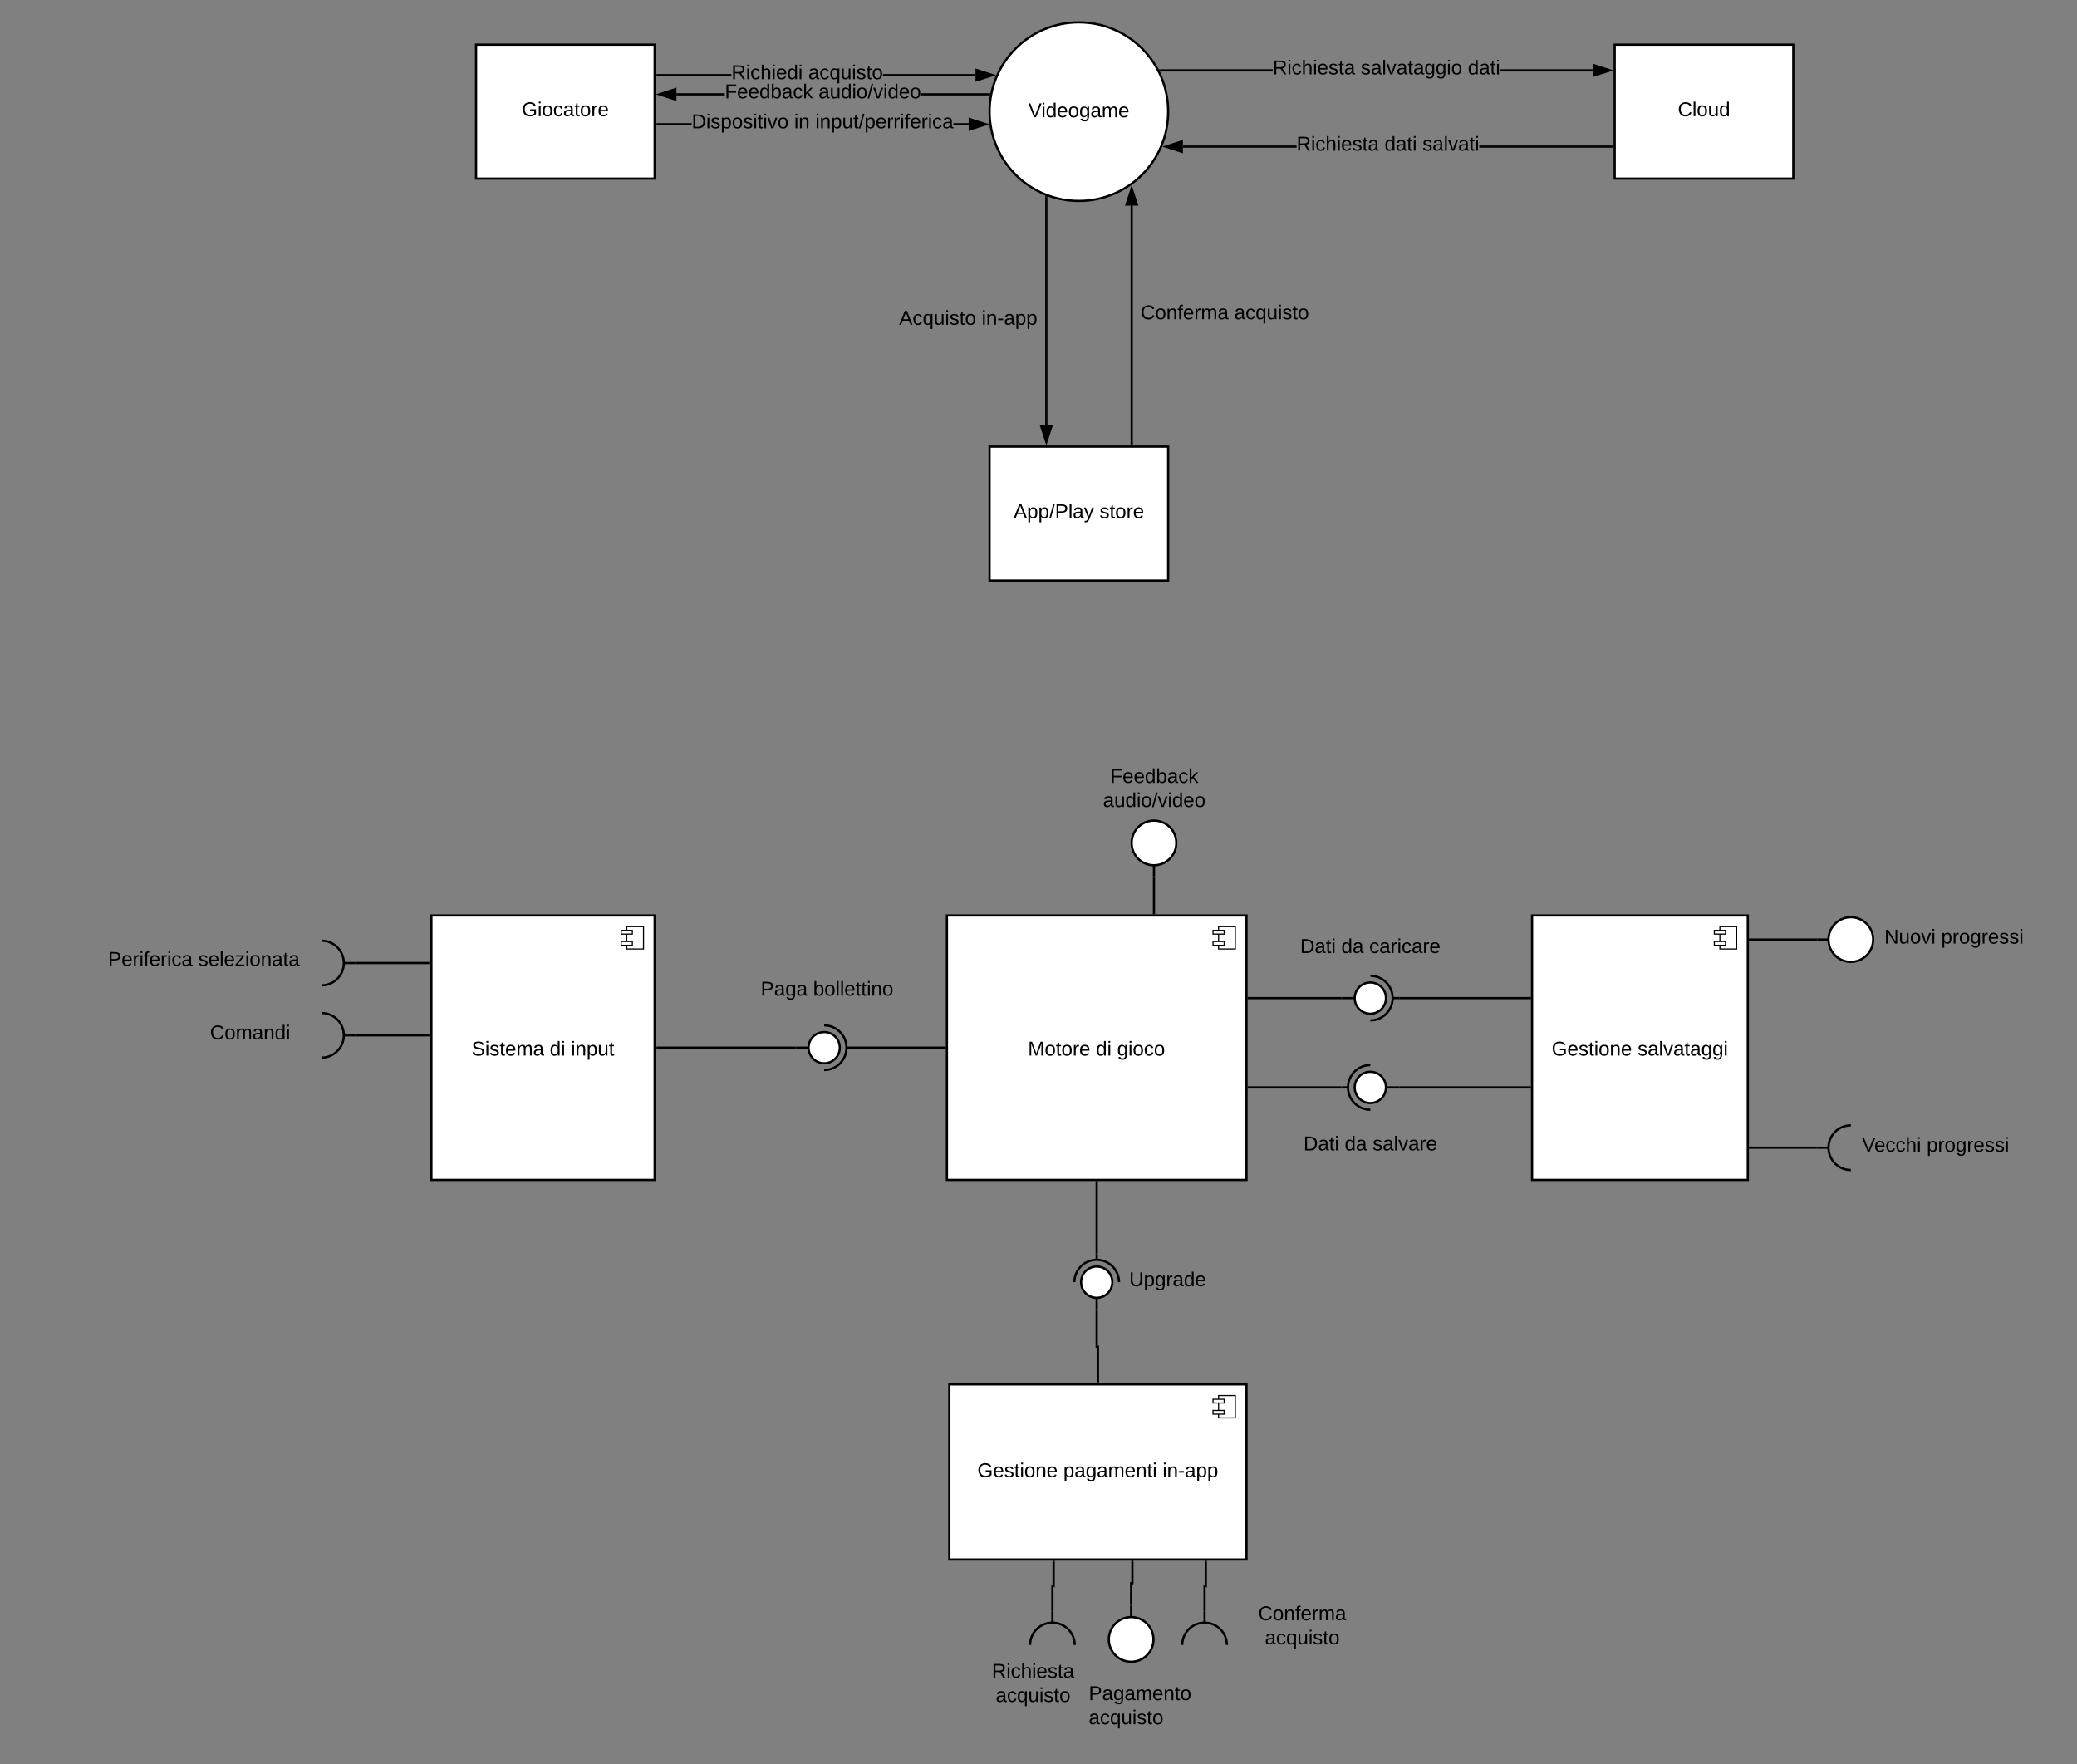 <svg xmlns="http://www.w3.org/2000/svg" xmlns:xlink="http://www.w3.org/1999/xlink" xmlns:lucid="lucid" width="1860.6" height="1580"><rect width="100%" height="100%" fill="#808080" stroke="none"/><g transform="translate(-13.542 -220)" lucid:page-tab-id="0_0"><path d="M1060 320c0 44.18-35.82 80-80 80s-80-35.82-80-80 35.82-80 80-80 80 35.82 80 80z" stroke="#000" stroke-width="2" fill="#fff"/><use xlink:href="#a" transform="matrix(1,0,0,1,905,245) translate(29.725 80.025)"/><path d="M440 260h160v120H440z" stroke="#000" stroke-width="2" fill="#fff"/><use xlink:href="#b" transform="matrix(1,0,0,1,445,265) translate(36.05 59.087)"/><path d="M1460 260h160v120h-160z" stroke="#000" stroke-width="2" fill="#fff"/><use xlink:href="#c" transform="matrix(1,0,0,1,1465,265) translate(51.55 59.087)"/><path d="M900 620h160v120H900z" stroke="#000" stroke-width="2" fill="#fff"/><use xlink:href="#d" transform="matrix(1,0,0,1,905,625) translate(16.55 59.087)"/><use xlink:href="#e" transform="matrix(1,0,0,1,905,625) translate(93.5 59.087)"/><path d="M1153.68 284.05h-100.62v-2h100.62zm286.82 0h-83.12v-2h83.12z"/><path d="M1053.08 284.05h-.5l-1.04-2h1.54zM1455.76 283.05l-14.26 4.63v-9.27z"/><path d="M1459 283.05l-18.5 6v-12zm-16.5 3.26l10.03-3.25-10.03-3.26z"/><use xlink:href="#f" transform="matrix(1,0,0,1,1153.678,272.25) translate(0 14.4)"/><use xlink:href="#g" transform="matrix(1,0,0,1,1153.678,272.25) translate(78.85 14.4)"/><use xlink:href="#h" transform="matrix(1,0,0,1,1153.678,272.25) translate(174.75 14.4)"/><path d="M1175 352.33h-101.82v-2h101.8zm283 0h-119.3v-2H1458z"/><path d="M1459 352.33h-1.03v-2h1.03zM1072.18 355.97l-14.27-4.64 14.28-4.63z"/><path d="M1073.18 357.35l-18.5-6.02 18.5-6zm-12.03-6.02l10.03 3.26v-6.53z"/><use xlink:href="#f" transform="matrix(1,0,0,1,1174.989,340.533) translate(0 14.4)"/><use xlink:href="#i" transform="matrix(1,0,0,1,1174.989,340.533) translate(78.85 14.4)"/><use xlink:href="#j" transform="matrix(1,0,0,1,1174.989,340.533) translate(112.8 14.4)"/><path d="M668.8 288.33H602v-2h66.8zm218.6 0h-82.86v-2h82.85z"/><path d="M602.03 288.33H601v-2h1.03zM902.66 287.33l-14.27 4.64v-9.27z"/><path d="M905.9 287.33l-18.5 6.02v-12.03zm-16.5 3.26l10.02-3.27-10.03-3.26z"/><use xlink:href="#k" transform="matrix(1,0,0,1,668.792,276.533) translate(0 14.4)"/><use xlink:href="#l" transform="matrix(1,0,0,1,668.792,276.533) translate(68.8 14.4)"/><path d="M950.86 396.6v203.9" stroke="#000" stroke-width="2" fill="none"/><path d="M950.34 395.4l1.52.54v.67h-2v-1.4z"/><path d="M950.86 615.76l-4.63-14.26h9.27z" stroke="#000" stroke-width="2"/><use xlink:href="#m" transform="matrix(1,0,0,1,819.014,496.493) translate(0 14.4)"/><use xlink:href="#n" transform="matrix(1,0,0,1,819.014,496.493) translate(73.95 14.4)"/><path d="M1028.33 618h-2V404.22h2z"/><path d="M1028.33 619h-2v-1.03h2zM1031.97 403.22h-9.27l4.63-14.27z"/><path d="M1033.35 404.22h-12.03l6-18.5zm-9.28-2h6.52l-3.27-10.03z"/><use xlink:href="#o" transform="matrix(1,0,0,1,1035.333,491.558) translate(0 14.4)"/><use xlink:href="#l" transform="matrix(1,0,0,1,1035.333,491.558) translate(83.85 14.4)"/><path d="M662.82 305.48H619.5v-2h43.32zm236.67 0h-60.83v-2h60.82z"/><path d="M900.42 304.8l-.1.68h-.85v-2h1.25zM618.5 309.12l-14.26-4.64 14.26-4.63z"/><path d="M619.5 310.5l-18.5-6.02 18.5-6zm-12.03-6.02l10.03 3.26v-6.52z"/><use xlink:href="#p" transform="matrix(1,0,0,1,662.822,293.681) translate(0 14.4)"/><use xlink:href="#q" transform="matrix(1,0,0,1,662.822,293.681) translate(83.95 14.4)"/><path d="M633.17 332.33H602v-2h31.17zm248.13 0h-13.68v-2h13.68z"/><path d="M602.03 332.33H601v-2h1.03zM896.56 331.33l-14.26 4.64v-9.27z"/><path d="M899.8 331.33l-18.5 6.02v-12.03zm-16.5 3.26l10.03-3.27-10.03-3.26z"/><use xlink:href="#r" transform="matrix(1,0,0,1,633.175,320.533) translate(0 14.4)"/><use xlink:href="#s" transform="matrix(1,0,0,1,633.175,320.533) translate(91.8 14.4)"/><use xlink:href="#t" transform="matrix(1,0,0,1,633.175,320.533) translate(110.75 14.4)"/><path d="M1701.54 1031.56H1840v60h-138.46z" fill="none"/><use xlink:href="#u" transform="matrix(1,0,0,1,1701.542,1031.556) translate(0 33.6)"/><use xlink:href="#v" transform="matrix(1,0,0,1,1701.542,1031.556) translate(50.9 33.6)"/><path d="M33.54 1117.34h240v60h-240z" fill="none"/><use xlink:href="#w" transform="matrix(1,0,0,1,33.542,1117.345) translate(168.15 33.6)"/><path d="M42.02 1051.52h240v60h-240z" fill="none"/><use xlink:href="#x" transform="matrix(1,0,0,1,42.019,1051.523) translate(68.3 33.6)"/><use xlink:href="#y" transform="matrix(1,0,0,1,42.019,1051.523) translate(149.1 33.6)"/><path d="M1025.1 1338.42h240v60h-240z" fill="none"/><use xlink:href="#z" transform="matrix(1,0,0,1,1025.101,1338.42) translate(0 33.6)"/><path d="M634.4 1078.18h240v60h-240z" fill="none"/><use xlink:href="#A" transform="matrix(1,0,0,1,634.403,1078.183) translate(60.575 33.6)"/><use xlink:href="#B" transform="matrix(1,0,0,1,634.403,1078.183) translate(107.575 33.6)"/><path d="M988.82 1720h134.2v60h-134.2z" fill="none"/><use xlink:href="#C" transform="matrix(1,0,0,1,988.824,1720) translate(0 22.8)"/><use xlink:href="#D" transform="matrix(1,0,0,1,988.824,1720) translate(0 44.4)"/><path d="M1121.1 1040h240v60h-240z" fill="none"/><use xlink:href="#E" transform="matrix(1,0,0,1,1121.101,1040) translate(57.125 33.6)"/><use xlink:href="#F" transform="matrix(1,0,0,1,1121.101,1040) translate(94.025 33.6)"/><use xlink:href="#G" transform="matrix(1,0,0,1,1121.101,1040) translate(119.025 33.6)"/><path d="M400 1040h200v236.84H400z" stroke="#000" stroke-width="2" fill="#fff"/><path d="M590 1050h-15v20h15z" stroke="#000" fill="#fff"/><path d="M580 1053.33h-10v3.34h10zm0 10h-10v3.34h10z" stroke="#000" fill="#fff"/><use xlink:href="#H" transform="matrix(1,0,0,1,400,1040) translate(36.105 125.494)"/><use xlink:href="#I" transform="matrix(1,0,0,1,400,1040) translate(106.005 125.494)"/><use xlink:href="#J" transform="matrix(1,0,0,1,400,1040) translate(124.955 125.494)"/><path d="M861.8 1040h268.37v236.84H861.8z" stroke="#000" stroke-width="2" fill="#fff"/><path d="M1120.17 1050h-15v20h15z" stroke="#000" fill="#fff"/><path d="M1110.17 1053.33h-10v3.34h10zm0 10h-10v3.34h10z" stroke="#000" fill="#fff"/><use xlink:href="#K" transform="matrix(1,0,0,1,861.785,1040) translate(72.605 125.494)"/><use xlink:href="#I" transform="matrix(1,0,0,1,861.785,1040) translate(133.505 125.494)"/><use xlink:href="#L" transform="matrix(1,0,0,1,861.785,1040) translate(152.455 125.494)"/><path d="M1385.98 1040h193.27v236.84h-193.27z" stroke="#000" stroke-width="2" fill="#fff"/><path d="M1569.25 1050h-15v20h15z" stroke="#000" fill="#fff"/><path d="M1559.25 1053.33h-10v3.34h10zm0 10h-10v3.34h10z" stroke="#000" fill="#fff"/><use xlink:href="#M" transform="matrix(1,0,0,1,1385.977,1040) translate(17.58 125.494)"/><use xlink:href="#N" transform="matrix(1,0,0,1,1385.977,1040) translate(94.53 125.494)"/><path d="M863.98 1460h266.2v156.84h-266.2z" stroke="#000" stroke-width="2" fill="#fff"/><path d="M1120.17 1470h-15v20h15z" stroke="#000" fill="#fff"/><path d="M1110.17 1473.33h-10v3.34h10zm0 10h-10v3.34h10z" stroke="#000" fill="#fff"/><use xlink:href="#M" transform="matrix(1,0,0,1,863.982,1460) translate(25.13 83.088)"/><use xlink:href="#O" transform="matrix(1,0,0,1,863.982,1460) translate(102.08 83.088)"/><use xlink:href="#P" transform="matrix(1,0,0,1,863.982,1460) translate(190.98 83.088)"/><path d="M995.98 1393.42v-11M995.98 1348.42v-5" stroke="#000" stroke-width="2" fill="none"/><path d="M981.98 1368.42c0-7.73 6.26-14 14-14 7.73 0 14 6.27 14 14s-6.27 14-14 14c-7.74 0-14-6.27-14-14z" stroke="#000" stroke-width="2" fill="#fff"/><path d="M1015.98 1368.42c0-11.05-8.96-20-20-20-11.05 0-20 8.95-20 20" stroke="#000" stroke-width="2" fill="none"/><path d="M995.18 1393.42v-11h1.6v11z" fill="none"/><path d="M726.85 1158.42h11M771.85 1158.42h5" stroke="#000" stroke-width="2" fill="none"/><path d="M751.85 1144.42c7.73 0 14 6.27 14 14s-6.27 14-14 14-14-6.27-14-14 6.27-14 14-14z" stroke="#000" stroke-width="2" fill="#fff"/><path d="M751.85 1178.42c11.05 0 20-8.95 20-20s-8.95-20-20-20" stroke="#000" stroke-width="2" fill="none"/><path d="M726.85 1157.62h11v1.6h-11z" fill="none"/><path d="M1216.1 1114h11M1261.1 1114h5" stroke="#000" stroke-width="2" fill="none"/><path d="M1241.1 1100c7.73 0 14 6.25 14 14 0 7.72-6.27 14-14 14s-14-6.28-14-14c0-7.75 6.27-14 14-14z" stroke="#000" stroke-width="2" fill="#fff"/><path d="M1241.1 1134c11.05 0 20-8.97 20-20 0-11.06-8.95-20-20-20" stroke="#000" stroke-width="2" fill="none"/><path d="M1216.1 1113.2h11v1.6h-11z" fill="none"/><path d="M321.54 1082.56h10m-30-20c11.05 0 20 8.96 20 20 0 11.05-8.95 20-20 20" stroke="#000" stroke-width="2" fill="none"/><path d="M301.54 1062.56c11.05 0 20 8.96 20 20 0 11.05-8.95 20-20 20zM321.54 1081.76h10v1.6h-10z" fill="none"/><path d="M1026.85 1658.42v10m0 40c-11.04 0-20-8.95-20-20s8.96-20 20-20c11.05 0 20 8.95 20 20s-8.95 20-20 20z" stroke="#000" stroke-width="2" fill="#fff"/><path d="M1027.65 1658.42v10h-1.6v-10z" fill="none"/><path d="M321.54 1147.34h10m-30-20c11.05 0 20 8.96 20 20 0 11.05-8.95 20-20 20" stroke="#000" stroke-width="2" fill="none"/><path d="M301.54 1127.34c11.05 0 20 8.96 20 20 0 11.05-8.95 20-20 20zM321.54 1146.54h10v1.6h-10zM1681.54 1217.98h172.6v60h-172.6z" fill="none"/><use xlink:href="#Q" transform="matrix(1,0,0,1,1681.542,1217.98) translate(0 33.6)"/><use xlink:href="#v" transform="matrix(1,0,0,1,1681.542,1217.98) translate(57.95 33.6)"/><g fill="none"><path d="M1651.54 1247.98h-10m30 20c-11.04 0-20-8.95-20-20s8.96-20 20-20" stroke="#000" stroke-width="2"/><path d="M1671.54 1267.98c-11.04 0-20-8.95-20-20s8.96-20 20-20zM1651.54 1248.78h-10v-1.6h10z"/></g><path d="M1641.54 1061.56h10m40 0c0 11.04-8.95 20-20 20-11.04 0-20-8.96-20-20 0-11.05 8.96-20 20-20 11.05 0 20 8.95 20 20z" stroke="#000" stroke-width="2" fill="#fff"/><path d="M1641.54 1060.76h10v1.6h-10zM900 1700h77.28v60H900z" fill="none"/><use xlink:href="#R" transform="matrix(1,0,0,1,900,1700) translate(2.075 22.8)"/><use xlink:href="#D" transform="matrix(1,0,0,1,900,1700) translate(5.525 44.4)"/><g fill="none"><path d="M956.3 1673.42v-10m-20 30c0-11.05 8.94-20 20-20 11.03 0 20 8.95 20 20" stroke="#000" stroke-width="2"/><path d="M936.3 1693.42c0-11.05 8.94-20 20-20 11.03 0 20 8.95 20 20zM955.5 1673.42v-10h1.6v10z"/></g><path d="M999.58 878.42h95.4v100h-95.4z" fill="none"/><use xlink:href="#S" transform="matrix(1,0,0,1,999.582,878.42) translate(8.525 42.8)"/><use xlink:href="#T" transform="matrix(1,0,0,1,999.582,878.42) translate(2.05 64.4)"/><path d="M1047.28 1005v-10m0-40c11.05 0 20 8.95 20 20s-8.95 20-20 20c-11.04 0-20-8.95-20-20s8.96-20 20-20z" stroke="#000" stroke-width="2" fill="#fff"/><path d="M1046.48 1005v-10h1.6v10zM1112.6 1648.42h134.2v60h-134.2z" fill="none"/><use xlink:href="#U" transform="matrix(1,0,0,1,1112.609,1648.42) translate(28.075 22.8)"/><use xlink:href="#D" transform="matrix(1,0,0,1,1112.609,1648.42) translate(34.025 44.4)"/><g fill="none"><path d="M1092.6 1673.42v-10m-20 30c0-11.05 8.96-20 20-20 11.05 0 20 8.95 20 20" stroke="#000" stroke-width="2"/><path d="M1072.6 1693.42c0-11.05 8.96-20 20-20 11.05 0 20 8.95 20 20zM1091.8 1673.42v-10h1.6v10z"/></g><path d="M332.54 1082.56H398" stroke="#000" stroke-width="2" fill="none"/><path d="M332.57 1083.56h-1.03v-2h1.03zM399 1083.56h-1.03v-2H399z"/><path d="M332.54 1147.34H398" stroke="#000" stroke-width="2" fill="none"/><path d="M332.57 1148.34h-1.03v-2h1.03zM399 1148.34h-1.03v-2H399z"/><path d="M997.08 1458v-31.8h-1.1v-31.78" stroke="#000" stroke-width="2" fill="none"/><path d="M998.08 1459h-2v-1.03h2zM996.98 1394.45h-2v-1.03h2z"/><path d="M995.98 1342.42v-63.58" stroke="#000" stroke-width="2" fill="none"/><path d="M994.98 1343.42v-1.03h2v1.02zM996.98 1278.87h-2v-1.03h2z"/><path d="M777.85 1158.42h81.93" stroke="#000" stroke-width="2" fill="none"/><path d="M777.88 1159.42h-1.03v-2h1.03zM860.8 1159.42h-1.04v-2h1.03z"/><path d="M725.85 1158.42H602" stroke="#000" stroke-width="2" fill="none"/><path d="M726.85 1159.42h-1.02v-2h1.02zM602.03 1159.42H601v-2h1.03z"/><path d="M1215.1 1114h-82.93" stroke="#000" stroke-width="2" fill="none"/><path d="M1216.1 1115h-1.02v-2h1.02zM1132.2 1115h-1.03v-2h1.02z"/><path d="M1267.1 1114h116.88" stroke="#000" stroke-width="2" fill="none"/><path d="M1267.13 1115h-1.03v-2h1.03zM1384.98 1115h-1.03v-2h1.03z"/><path d="M1047.28 1006v32" stroke="#000" stroke-width="2" fill="none"/><path d="M1048.28 1006.03h-2V1005h2zM1048.28 1039h-2v-1.03h2z"/><path d="M1640.54 1061.56h-59.3" stroke="#000" stroke-width="2" fill="none"/><path d="M1641.54 1062.56h-1.02v-2h1.02zM1581.28 1062.56h-1.03v-2h1.03z"/><path d="M1640.54 1247.98h-59.3" stroke="#000" stroke-width="2" fill="none"/><path d="M1641.54 1248.98h-1.02v-2h1.02zM1581.28 1248.98h-1.03v-2h1.03z"/><path d="M1092.6 1662.42v-21.8h1.1v-21.78" stroke="#000" stroke-width="2" fill="none"/><path d="M1091.6 1663.42v-1.03h2v1.02zM1094.7 1618.87h-2v-1.03h2z"/><path d="M1026.85 1657.42v-19.3h1.1v-19.28" stroke="#000" stroke-width="2" fill="none"/><path d="M1025.85 1658.42v-1.03h2v1.02zM1028.95 1618.87h-2v-1.03h2z"/><path d="M956.3 1662.42v-21.8h1.1v-21.78" stroke="#000" stroke-width="2" fill="none"/><path d="M955.3 1663.42v-1.03h2v1.02zM958.4 1618.87h-2v-1.03h2z"/><path d="M1121.1 1216.84h240v60h-240z" fill="none"/><g><use xlink:href="#E" transform="matrix(1,0,0,1,1121.101,1216.84) translate(60.1 33.6)"/><use xlink:href="#F" transform="matrix(1,0,0,1,1121.101,1216.84) translate(97 33.6)"/><use xlink:href="#V" transform="matrix(1,0,0,1,1121.101,1216.84) translate(122 33.6)"/></g><g><path d="M1266.1 1194h-11M1221.1 1194h-5" stroke="#000" stroke-width="2" fill="none"/><path d="M1241.1 1208c-7.73 0-14-6.28-14-14 0-7.75 6.27-14 14-14s14 6.25 14 14c0 7.72-6.27 14-14 14z" stroke="#000" stroke-width="2" fill="#fff"/><path d="M1241.1 1174c-11.04 0-20 8.94-20 20 0 11.03 8.96 20 20 20" stroke="#000" stroke-width="2" fill="none"/><path d="M1266.1 1194.8h-11v-1.6h11z" fill="none"/></g><path d="M1215.1 1194h-82.93" stroke="#000" stroke-width="2" fill="none"/><path d="M1216.1 1195h-1.02v-2h1.02z"/><path d="M1132.2 1194h-1.03M1267.1 1194h116.88" stroke="#000" stroke-width="2" fill="none"/><path d="M1267.13 1195h-1.03v-2h1.03z"/><path d="M1383.95 1194h1.03" stroke="#000" stroke-width="2" fill="none"/><defs><path d="M137 0h-34L2-248h35l83 218 83-218h36" id="W"/><path d="M24-231v-30h32v30H24zM24 0v-190h32V0H24" id="X"/><path d="M85-194c31 0 48 13 60 33l-1-100h32l1 261h-30c-2-10 0-23-3-31C134-8 116 4 85 4 32 4 16-35 15-94c0-66 23-100 70-100zm9 24c-40 0-46 34-46 75 0 40 6 74 45 74 42 0 51-32 51-76 0-42-9-74-50-73" id="Y"/><path d="M100-194c63 0 86 42 84 106H49c0 40 14 67 53 68 26 1 43-12 49-29l28 8c-11 28-37 45-77 45C44 4 14-33 15-96c1-61 26-98 85-98zm52 81c6-60-76-77-97-28-3 7-6 17-6 28h103" id="Z"/><path d="M100-194c62-1 85 37 85 99 1 63-27 99-86 99S16-35 15-95c0-66 28-99 85-99zM99-20c44 1 53-31 53-75 0-43-8-75-51-75s-53 32-53 75 10 74 51 75" id="aa"/><path d="M177-190C167-65 218 103 67 71c-23-6-38-20-44-43l32-5c15 47 100 32 89-28v-30C133-14 115 1 83 1 29 1 15-40 15-95c0-56 16-97 71-98 29-1 48 16 59 35 1-10 0-23 2-32h30zM94-22c36 0 50-32 50-73 0-42-14-75-50-75-39 0-46 34-46 75s6 73 46 73" id="ab"/><path d="M141-36C126-15 110 5 73 4 37 3 15-17 15-53c-1-64 63-63 125-63 3-35-9-54-41-54-24 1-41 7-42 31l-33-3c5-37 33-52 76-52 45 0 72 20 72 64v82c-1 20 7 32 28 27v20c-31 9-61-2-59-35zM48-53c0 20 12 33 32 33 41-3 63-29 60-74-43 2-92-5-92 41" id="ac"/><path d="M210-169c-67 3-38 105-44 169h-31v-121c0-29-5-50-35-48C34-165 62-65 56 0H25l-1-190h30c1 10-1 24 2 32 10-44 99-50 107 0 11-21 27-35 58-36 85-2 47 119 55 194h-31v-121c0-29-5-49-35-48" id="ad"/><g id="a"><use transform="matrix(0.05,0,0,0.05,0,0)" xlink:href="#W"/><use transform="matrix(0.05,0,0,0.05,11.65,0)" xlink:href="#X"/><use transform="matrix(0.05,0,0,0.05,15.6,0)" xlink:href="#Y"/><use transform="matrix(0.05,0,0,0.05,25.6,0)" xlink:href="#Z"/><use transform="matrix(0.05,0,0,0.05,35.6,0)" xlink:href="#aa"/><use transform="matrix(0.05,0,0,0.05,45.6,0)" xlink:href="#ab"/><use transform="matrix(0.05,0,0,0.05,55.6,0)" xlink:href="#ac"/><use transform="matrix(0.05,0,0,0.05,65.6,0)" xlink:href="#ad"/><use transform="matrix(0.05,0,0,0.05,80.55,0)" xlink:href="#Z"/></g><path d="M143 4C61 4 22-44 18-125c-5-107 100-154 193-111 17 8 29 25 37 43l-32 9c-13-25-37-40-76-40-61 0-88 39-88 99 0 61 29 100 91 101 35 0 62-11 79-27v-45h-74v-28h105v86C228-13 192 4 143 4" id="ae"/><path d="M96-169c-40 0-48 33-48 73s9 75 48 75c24 0 41-14 43-38l32 2c-6 37-31 61-74 61-59 0-76-41-82-99-10-93 101-131 147-64 4 7 5 14 7 22l-32 3c-4-21-16-35-41-35" id="af"/><path d="M59-47c-2 24 18 29 38 22v24C64 9 27 4 27-40v-127H5v-23h24l9-43h21v43h35v23H59v120" id="ag"/><path d="M114-163C36-179 61-72 57 0H25l-1-190h30c1 12-1 29 2 39 6-27 23-49 58-41v29" id="ah"/><g id="b"><use transform="matrix(0.05,0,0,0.05,0,0)" xlink:href="#ae"/><use transform="matrix(0.05,0,0,0.05,14,0)" xlink:href="#X"/><use transform="matrix(0.05,0,0,0.05,17.95,0)" xlink:href="#aa"/><use transform="matrix(0.05,0,0,0.05,27.95,0)" xlink:href="#af"/><use transform="matrix(0.05,0,0,0.05,36.95,0)" xlink:href="#ac"/><use transform="matrix(0.05,0,0,0.05,46.95,0)" xlink:href="#ag"/><use transform="matrix(0.05,0,0,0.05,51.95,0)" xlink:href="#aa"/><use transform="matrix(0.05,0,0,0.05,61.95,0)" xlink:href="#ah"/><use transform="matrix(0.05,0,0,0.05,67.9,0)" xlink:href="#Z"/></g><path d="M212-179c-10-28-35-45-73-45-59 0-87 40-87 99 0 60 29 101 89 101 43 0 62-24 78-52l27 14C228-24 195 4 139 4 59 4 22-46 18-125c-6-104 99-153 187-111 19 9 31 26 39 46" id="ai"/><path d="M24 0v-261h32V0H24" id="aj"/><path d="M84 4C-5 8 30-112 23-190h32v120c0 31 7 50 39 49 72-2 45-101 50-169h31l1 190h-30c-1-10 1-25-2-33-11 22-28 36-60 37" id="ak"/><g id="c"><use transform="matrix(0.05,0,0,0.05,0,0)" xlink:href="#ai"/><use transform="matrix(0.05,0,0,0.05,12.95,0)" xlink:href="#aj"/><use transform="matrix(0.05,0,0,0.05,16.9,0)" xlink:href="#aa"/><use transform="matrix(0.05,0,0,0.05,26.9,0)" xlink:href="#ak"/><use transform="matrix(0.05,0,0,0.05,36.9,0)" xlink:href="#Y"/></g><path d="M205 0l-28-72H64L36 0H1l101-248h38L239 0h-34zm-38-99l-47-123c-12 45-31 82-46 123h93" id="al"/><path d="M115-194c55 1 70 41 70 98S169 2 115 4C84 4 66-9 55-30l1 105H24l-1-265h31l2 30c10-21 28-34 59-34zm-8 174c40 0 45-34 45-75s-6-73-45-74c-42 0-51 32-51 76 0 43 10 73 51 73" id="am"/><path d="M0 4l72-265h28L28 4H0" id="an"/><path d="M30-248c87 1 191-15 191 75 0 78-77 80-158 76V0H30v-248zm33 125c57 0 124 11 124-50 0-59-68-47-124-48v98" id="ao"/><path d="M179-190L93 31C79 59 56 82 12 73V49c39 6 53-20 64-50L1-190h34L92-34l54-156h33" id="ap"/><g id="d"><use transform="matrix(0.05,0,0,0.05,0,0)" xlink:href="#al"/><use transform="matrix(0.05,0,0,0.05,12,0)" xlink:href="#am"/><use transform="matrix(0.05,0,0,0.05,22,0)" xlink:href="#am"/><use transform="matrix(0.05,0,0,0.05,32,0)" xlink:href="#an"/><use transform="matrix(0.05,0,0,0.05,37,0)" xlink:href="#ao"/><use transform="matrix(0.05,0,0,0.05,49,0)" xlink:href="#aj"/><use transform="matrix(0.05,0,0,0.05,52.95,0)" xlink:href="#ac"/><use transform="matrix(0.05,0,0,0.05,62.95,0)" xlink:href="#ap"/></g><path d="M135-143c-3-34-86-38-87 0 15 53 115 12 119 90S17 21 10-45l28-5c4 36 97 45 98 0-10-56-113-15-118-90-4-57 82-63 122-42 12 7 21 19 24 35" id="aq"/><g id="e"><use transform="matrix(0.05,0,0,0.05,0,0)" xlink:href="#aq"/><use transform="matrix(0.05,0,0,0.05,9,0)" xlink:href="#ag"/><use transform="matrix(0.05,0,0,0.05,14,0)" xlink:href="#aa"/><use transform="matrix(0.05,0,0,0.05,24,0)" xlink:href="#ah"/><use transform="matrix(0.05,0,0,0.05,29.95,0)" xlink:href="#Z"/></g><path d="M233-177c-1 41-23 64-60 70L243 0h-38l-65-103H63V0H30v-248c88 3 205-21 203 71zM63-129c60-2 137 13 137-47 0-61-80-42-137-45v92" id="ar"/><path d="M106-169C34-169 62-67 57 0H25v-261h32l-1 103c12-21 28-36 61-36 89 0 53 116 60 194h-32v-121c2-32-8-49-39-48" id="as"/><g id="f"><use transform="matrix(0.05,0,0,0.05,0,0)" xlink:href="#ar"/><use transform="matrix(0.05,0,0,0.05,12.95,0)" xlink:href="#X"/><use transform="matrix(0.05,0,0,0.05,16.9,0)" xlink:href="#af"/><use transform="matrix(0.05,0,0,0.05,25.9,0)" xlink:href="#as"/><use transform="matrix(0.05,0,0,0.05,35.9,0)" xlink:href="#X"/><use transform="matrix(0.05,0,0,0.05,39.85,0)" xlink:href="#Z"/><use transform="matrix(0.05,0,0,0.05,49.85,0)" xlink:href="#aq"/><use transform="matrix(0.05,0,0,0.05,58.85,0)" xlink:href="#ag"/><use transform="matrix(0.05,0,0,0.05,63.85,0)" xlink:href="#ac"/></g><path d="M108 0H70L1-190h34L89-25l56-165h34" id="at"/><g id="g"><use transform="matrix(0.05,0,0,0.05,0,0)" xlink:href="#aq"/><use transform="matrix(0.05,0,0,0.05,9,0)" xlink:href="#ac"/><use transform="matrix(0.05,0,0,0.05,19,0)" xlink:href="#aj"/><use transform="matrix(0.05,0,0,0.05,22.95,0)" xlink:href="#at"/><use transform="matrix(0.05,0,0,0.05,31.95,0)" xlink:href="#ac"/><use transform="matrix(0.05,0,0,0.05,41.95,0)" xlink:href="#ag"/><use transform="matrix(0.05,0,0,0.05,46.95,0)" xlink:href="#ac"/><use transform="matrix(0.05,0,0,0.05,56.95,0)" xlink:href="#ab"/><use transform="matrix(0.05,0,0,0.05,66.95,0)" xlink:href="#ab"/><use transform="matrix(0.05,0,0,0.05,76.95,0)" xlink:href="#X"/><use transform="matrix(0.05,0,0,0.05,80.9,0)" xlink:href="#aa"/></g><g id="h"><use transform="matrix(0.05,0,0,0.05,0,0)" xlink:href="#Y"/><use transform="matrix(0.05,0,0,0.05,10,0)" xlink:href="#ac"/><use transform="matrix(0.05,0,0,0.05,20,0)" xlink:href="#ag"/><use transform="matrix(0.05,0,0,0.05,25,0)" xlink:href="#X"/></g><g id="i"><use transform="matrix(0.05,0,0,0.05,0,0)" xlink:href="#Y"/><use transform="matrix(0.05,0,0,0.05,10,0)" xlink:href="#ac"/><use transform="matrix(0.05,0,0,0.05,20,0)" xlink:href="#ag"/><use transform="matrix(0.05,0,0,0.05,25,0)" xlink:href="#X"/></g><g id="j"><use transform="matrix(0.05,0,0,0.05,0,0)" xlink:href="#aq"/><use transform="matrix(0.05,0,0,0.05,9,0)" xlink:href="#ac"/><use transform="matrix(0.05,0,0,0.05,19,0)" xlink:href="#aj"/><use transform="matrix(0.05,0,0,0.05,22.95,0)" xlink:href="#at"/><use transform="matrix(0.05,0,0,0.05,31.95,0)" xlink:href="#ac"/><use transform="matrix(0.05,0,0,0.05,41.95,0)" xlink:href="#ag"/><use transform="matrix(0.05,0,0,0.05,46.95,0)" xlink:href="#X"/></g><g id="k"><use transform="matrix(0.05,0,0,0.05,0,0)" xlink:href="#ar"/><use transform="matrix(0.05,0,0,0.05,12.95,0)" xlink:href="#X"/><use transform="matrix(0.05,0,0,0.05,16.9,0)" xlink:href="#af"/><use transform="matrix(0.05,0,0,0.05,25.9,0)" xlink:href="#as"/><use transform="matrix(0.05,0,0,0.05,35.9,0)" xlink:href="#X"/><use transform="matrix(0.05,0,0,0.05,39.85,0)" xlink:href="#Z"/><use transform="matrix(0.05,0,0,0.05,49.85,0)" xlink:href="#Y"/><use transform="matrix(0.05,0,0,0.05,59.85,0)" xlink:href="#X"/></g><path d="M145-31C134-9 116 4 85 4 32 4 16-35 15-94c0-59 17-99 70-100 32-1 48 14 60 33 0-11-1-24 2-32h30l-1 268h-32zM93-21c41 0 51-33 51-76s-8-73-50-73c-40 0-46 35-46 75s5 74 45 74" id="au"/><g id="l"><use transform="matrix(0.05,0,0,0.05,0,0)" xlink:href="#ac"/><use transform="matrix(0.05,0,0,0.05,10,0)" xlink:href="#af"/><use transform="matrix(0.05,0,0,0.05,19,0)" xlink:href="#au"/><use transform="matrix(0.05,0,0,0.05,29,0)" xlink:href="#ak"/><use transform="matrix(0.05,0,0,0.05,39,0)" xlink:href="#X"/><use transform="matrix(0.05,0,0,0.05,42.95,0)" xlink:href="#aq"/><use transform="matrix(0.05,0,0,0.05,51.95,0)" xlink:href="#ag"/><use transform="matrix(0.05,0,0,0.05,56.95,0)" xlink:href="#aa"/></g><g id="m"><use transform="matrix(0.05,0,0,0.05,0,0)" xlink:href="#al"/><use transform="matrix(0.05,0,0,0.05,12,0)" xlink:href="#af"/><use transform="matrix(0.05,0,0,0.05,21,0)" xlink:href="#au"/><use transform="matrix(0.05,0,0,0.05,31,0)" xlink:href="#ak"/><use transform="matrix(0.05,0,0,0.05,41,0)" xlink:href="#X"/><use transform="matrix(0.05,0,0,0.05,44.95,0)" xlink:href="#aq"/><use transform="matrix(0.05,0,0,0.05,53.95,0)" xlink:href="#ag"/><use transform="matrix(0.05,0,0,0.05,58.95,0)" xlink:href="#aa"/></g><path d="M117-194c89-4 53 116 60 194h-32v-121c0-31-8-49-39-48C34-167 62-67 57 0H25l-1-190h30c1 10-1 24 2 32 11-22 29-35 61-36" id="av"/><path d="M16-82v-28h88v28H16" id="aw"/><g id="n"><use transform="matrix(0.05,0,0,0.05,0,0)" xlink:href="#X"/><use transform="matrix(0.05,0,0,0.05,3.95,0)" xlink:href="#av"/><use transform="matrix(0.05,0,0,0.05,13.95,0)" xlink:href="#aw"/><use transform="matrix(0.05,0,0,0.05,19.9,0)" xlink:href="#ac"/><use transform="matrix(0.05,0,0,0.05,29.9,0)" xlink:href="#am"/><use transform="matrix(0.05,0,0,0.05,39.9,0)" xlink:href="#am"/></g><path d="M101-234c-31-9-42 10-38 44h38v23H63V0H32v-167H5v-23h27c-7-52 17-82 69-68v24" id="ax"/><g id="o"><use transform="matrix(0.05,0,0,0.05,0,0)" xlink:href="#ai"/><use transform="matrix(0.05,0,0,0.05,12.95,0)" xlink:href="#aa"/><use transform="matrix(0.05,0,0,0.05,22.95,0)" xlink:href="#av"/><use transform="matrix(0.05,0,0,0.05,32.95,0)" xlink:href="#ax"/><use transform="matrix(0.05,0,0,0.05,37.95,0)" xlink:href="#Z"/><use transform="matrix(0.05,0,0,0.05,47.95,0)" xlink:href="#ah"/><use transform="matrix(0.05,0,0,0.05,53.9,0)" xlink:href="#ad"/><use transform="matrix(0.05,0,0,0.05,68.85,0)" xlink:href="#ac"/></g><path d="M63-220v92h138v28H63V0H30v-248h175v28H63" id="ay"/><path d="M115-194c53 0 69 39 70 98 0 66-23 100-70 100C84 3 66-7 56-30L54 0H23l1-261h32v101c10-23 28-34 59-34zm-8 174c40 0 45-34 45-75 0-40-5-75-45-74-42 0-51 32-51 76 0 43 10 73 51 73" id="az"/><path d="M143 0L79-87 56-68V0H24v-261h32v163l83-92h37l-77 82L181 0h-38" id="aA"/><g id="p"><use transform="matrix(0.05,0,0,0.05,0,0)" xlink:href="#ay"/><use transform="matrix(0.05,0,0,0.05,10.95,0)" xlink:href="#Z"/><use transform="matrix(0.05,0,0,0.05,20.95,0)" xlink:href="#Z"/><use transform="matrix(0.05,0,0,0.05,30.95,0)" xlink:href="#Y"/><use transform="matrix(0.05,0,0,0.05,40.95,0)" xlink:href="#az"/><use transform="matrix(0.05,0,0,0.05,50.95,0)" xlink:href="#ac"/><use transform="matrix(0.05,0,0,0.05,60.95,0)" xlink:href="#af"/><use transform="matrix(0.05,0,0,0.05,69.95,0)" xlink:href="#aA"/></g><g id="q"><use transform="matrix(0.05,0,0,0.05,0,0)" xlink:href="#ac"/><use transform="matrix(0.05,0,0,0.05,10,0)" xlink:href="#ak"/><use transform="matrix(0.05,0,0,0.05,20,0)" xlink:href="#Y"/><use transform="matrix(0.05,0,0,0.05,30,0)" xlink:href="#X"/><use transform="matrix(0.05,0,0,0.05,33.95,0)" xlink:href="#aa"/><use transform="matrix(0.05,0,0,0.05,43.95,0)" xlink:href="#an"/><use transform="matrix(0.05,0,0,0.05,48.95,0)" xlink:href="#at"/><use transform="matrix(0.05,0,0,0.05,57.95,0)" xlink:href="#X"/><use transform="matrix(0.05,0,0,0.05,61.9,0)" xlink:href="#Y"/><use transform="matrix(0.05,0,0,0.05,71.9,0)" xlink:href="#Z"/><use transform="matrix(0.05,0,0,0.05,81.9,0)" xlink:href="#aa"/></g><path d="M30-248c118-7 216 8 213 122C240-48 200 0 122 0H30v-248zM63-27c89 8 146-16 146-99s-60-101-146-95v194" id="aB"/><g id="r"><use transform="matrix(0.05,0,0,0.05,0,0)" xlink:href="#aB"/><use transform="matrix(0.05,0,0,0.05,12.95,0)" xlink:href="#X"/><use transform="matrix(0.05,0,0,0.05,16.9,0)" xlink:href="#aq"/><use transform="matrix(0.05,0,0,0.05,25.9,0)" xlink:href="#am"/><use transform="matrix(0.05,0,0,0.05,35.9,0)" xlink:href="#aa"/><use transform="matrix(0.05,0,0,0.05,45.9,0)" xlink:href="#aq"/><use transform="matrix(0.05,0,0,0.05,54.9,0)" xlink:href="#X"/><use transform="matrix(0.05,0,0,0.05,58.85,0)" xlink:href="#ag"/><use transform="matrix(0.05,0,0,0.05,63.85,0)" xlink:href="#X"/><use transform="matrix(0.05,0,0,0.05,67.8,0)" xlink:href="#at"/><use transform="matrix(0.05,0,0,0.05,76.8,0)" xlink:href="#aa"/></g><g id="s"><use transform="matrix(0.05,0,0,0.05,0,0)" xlink:href="#X"/><use transform="matrix(0.05,0,0,0.05,3.95,0)" xlink:href="#av"/></g><g id="t"><use transform="matrix(0.05,0,0,0.05,0,0)" xlink:href="#X"/><use transform="matrix(0.05,0,0,0.05,3.95,0)" xlink:href="#av"/><use transform="matrix(0.05,0,0,0.05,13.95,0)" xlink:href="#am"/><use transform="matrix(0.05,0,0,0.05,23.95,0)" xlink:href="#ak"/><use transform="matrix(0.05,0,0,0.05,33.95,0)" xlink:href="#ag"/><use transform="matrix(0.05,0,0,0.05,38.95,0)" xlink:href="#an"/><use transform="matrix(0.05,0,0,0.05,43.95,0)" xlink:href="#am"/><use transform="matrix(0.05,0,0,0.05,53.95,0)" xlink:href="#Z"/><use transform="matrix(0.05,0,0,0.05,63.95,0)" xlink:href="#ah"/><use transform="matrix(0.05,0,0,0.05,69.9,0)" xlink:href="#ah"/><use transform="matrix(0.05,0,0,0.05,75.85,0)" xlink:href="#X"/><use transform="matrix(0.05,0,0,0.05,79.8,0)" xlink:href="#ax"/><use transform="matrix(0.05,0,0,0.05,84.8,0)" xlink:href="#Z"/><use transform="matrix(0.05,0,0,0.05,94.8,0)" xlink:href="#ah"/><use transform="matrix(0.05,0,0,0.05,100.75,0)" xlink:href="#X"/><use transform="matrix(0.05,0,0,0.05,104.7,0)" xlink:href="#af"/><use transform="matrix(0.05,0,0,0.05,113.7,0)" xlink:href="#ac"/></g><path d="M190 0L58-211 59 0H30v-248h39L202-35l-2-213h31V0h-41" id="aC"/><g id="u"><use transform="matrix(0.05,0,0,0.05,0,0)" xlink:href="#aC"/><use transform="matrix(0.05,0,0,0.05,12.95,0)" xlink:href="#ak"/><use transform="matrix(0.05,0,0,0.05,22.95,0)" xlink:href="#aa"/><use transform="matrix(0.05,0,0,0.05,32.95,0)" xlink:href="#at"/><use transform="matrix(0.05,0,0,0.05,41.95,0)" xlink:href="#X"/></g><g id="v"><use transform="matrix(0.05,0,0,0.05,0,0)" xlink:href="#am"/><use transform="matrix(0.05,0,0,0.05,10,0)" xlink:href="#ah"/><use transform="matrix(0.05,0,0,0.05,15.95,0)" xlink:href="#aa"/><use transform="matrix(0.05,0,0,0.05,25.95,0)" xlink:href="#ab"/><use transform="matrix(0.05,0,0,0.05,35.95,0)" xlink:href="#ah"/><use transform="matrix(0.05,0,0,0.05,41.9,0)" xlink:href="#Z"/><use transform="matrix(0.05,0,0,0.05,51.9,0)" xlink:href="#aq"/><use transform="matrix(0.05,0,0,0.05,60.9,0)" xlink:href="#aq"/><use transform="matrix(0.05,0,0,0.05,69.9,0)" xlink:href="#X"/></g><g id="w"><use transform="matrix(0.05,0,0,0.05,0,0)" xlink:href="#ai"/><use transform="matrix(0.05,0,0,0.05,12.95,0)" xlink:href="#aa"/><use transform="matrix(0.05,0,0,0.05,22.95,0)" xlink:href="#ad"/><use transform="matrix(0.05,0,0,0.05,37.9,0)" xlink:href="#ac"/><use transform="matrix(0.05,0,0,0.05,47.9,0)" xlink:href="#av"/><use transform="matrix(0.05,0,0,0.05,57.9,0)" xlink:href="#Y"/><use transform="matrix(0.05,0,0,0.05,67.9,0)" xlink:href="#X"/></g><g id="x"><use transform="matrix(0.05,0,0,0.05,0,0)" xlink:href="#ao"/><use transform="matrix(0.05,0,0,0.05,12,0)" xlink:href="#Z"/><use transform="matrix(0.05,0,0,0.05,22,0)" xlink:href="#ah"/><use transform="matrix(0.05,0,0,0.05,27.95,0)" xlink:href="#X"/><use transform="matrix(0.05,0,0,0.05,31.9,0)" xlink:href="#ax"/><use transform="matrix(0.05,0,0,0.05,36.9,0)" xlink:href="#Z"/><use transform="matrix(0.05,0,0,0.05,46.9,0)" xlink:href="#ah"/><use transform="matrix(0.05,0,0,0.05,52.85,0)" xlink:href="#X"/><use transform="matrix(0.05,0,0,0.05,56.8,0)" xlink:href="#af"/><use transform="matrix(0.05,0,0,0.05,65.8,0)" xlink:href="#ac"/></g><path d="M9 0v-24l116-142H16v-24h144v24L44-24h123V0H9" id="aD"/><g id="y"><use transform="matrix(0.05,0,0,0.05,0,0)" xlink:href="#aq"/><use transform="matrix(0.05,0,0,0.05,9,0)" xlink:href="#Z"/><use transform="matrix(0.05,0,0,0.05,19,0)" xlink:href="#aj"/><use transform="matrix(0.05,0,0,0.05,22.95,0)" xlink:href="#Z"/><use transform="matrix(0.05,0,0,0.05,32.95,0)" xlink:href="#aD"/><use transform="matrix(0.05,0,0,0.05,41.95,0)" xlink:href="#X"/><use transform="matrix(0.05,0,0,0.05,45.9,0)" xlink:href="#aa"/><use transform="matrix(0.05,0,0,0.05,55.9,0)" xlink:href="#av"/><use transform="matrix(0.05,0,0,0.05,65.9,0)" xlink:href="#ac"/><use transform="matrix(0.05,0,0,0.05,75.9,0)" xlink:href="#ag"/><use transform="matrix(0.05,0,0,0.05,80.9,0)" xlink:href="#ac"/></g><path d="M232-93c-1 65-40 97-104 97C67 4 28-28 28-90v-158h33c8 89-33 224 67 224 102 0 64-133 71-224h33v155" id="aE"/><g id="z"><use transform="matrix(0.05,0,0,0.05,0,0)" xlink:href="#aE"/><use transform="matrix(0.05,0,0,0.05,12.95,0)" xlink:href="#am"/><use transform="matrix(0.05,0,0,0.05,22.95,0)" xlink:href="#ab"/><use transform="matrix(0.05,0,0,0.05,32.95,0)" xlink:href="#ah"/><use transform="matrix(0.05,0,0,0.05,38.9,0)" xlink:href="#ac"/><use transform="matrix(0.05,0,0,0.05,48.9,0)" xlink:href="#Y"/><use transform="matrix(0.05,0,0,0.05,58.9,0)" xlink:href="#Z"/></g><g id="A"><use transform="matrix(0.05,0,0,0.05,0,0)" xlink:href="#ao"/><use transform="matrix(0.05,0,0,0.05,12,0)" xlink:href="#ac"/><use transform="matrix(0.05,0,0,0.05,22,0)" xlink:href="#ab"/><use transform="matrix(0.05,0,0,0.05,32,0)" xlink:href="#ac"/></g><g id="B"><use transform="matrix(0.05,0,0,0.05,0,0)" xlink:href="#az"/><use transform="matrix(0.05,0,0,0.05,10,0)" xlink:href="#aa"/><use transform="matrix(0.05,0,0,0.05,20,0)" xlink:href="#aj"/><use transform="matrix(0.05,0,0,0.05,23.95,0)" xlink:href="#aj"/><use transform="matrix(0.05,0,0,0.05,27.9,0)" xlink:href="#Z"/><use transform="matrix(0.05,0,0,0.05,37.9,0)" xlink:href="#ag"/><use transform="matrix(0.05,0,0,0.05,42.9,0)" xlink:href="#ag"/><use transform="matrix(0.05,0,0,0.05,47.9,0)" xlink:href="#X"/><use transform="matrix(0.05,0,0,0.05,51.85,0)" xlink:href="#av"/><use transform="matrix(0.05,0,0,0.05,61.85,0)" xlink:href="#aa"/></g><g id="C"><use transform="matrix(0.05,0,0,0.05,0,0)" xlink:href="#ao"/><use transform="matrix(0.05,0,0,0.05,12,0)" xlink:href="#ac"/><use transform="matrix(0.05,0,0,0.05,22,0)" xlink:href="#ab"/><use transform="matrix(0.05,0,0,0.05,32,0)" xlink:href="#ac"/><use transform="matrix(0.05,0,0,0.05,42,0)" xlink:href="#ad"/><use transform="matrix(0.05,0,0,0.05,56.95,0)" xlink:href="#Z"/><use transform="matrix(0.05,0,0,0.05,66.95,0)" xlink:href="#av"/><use transform="matrix(0.05,0,0,0.05,76.95,0)" xlink:href="#ag"/><use transform="matrix(0.05,0,0,0.05,81.95,0)" xlink:href="#aa"/></g><g id="D"><use transform="matrix(0.05,0,0,0.05,0,0)" xlink:href="#ac"/><use transform="matrix(0.05,0,0,0.05,10,0)" xlink:href="#af"/><use transform="matrix(0.05,0,0,0.05,19,0)" xlink:href="#au"/><use transform="matrix(0.05,0,0,0.05,29,0)" xlink:href="#ak"/><use transform="matrix(0.05,0,0,0.05,39,0)" xlink:href="#X"/><use transform="matrix(0.05,0,0,0.05,42.95,0)" xlink:href="#aq"/><use transform="matrix(0.05,0,0,0.05,51.95,0)" xlink:href="#ag"/><use transform="matrix(0.05,0,0,0.05,56.95,0)" xlink:href="#aa"/></g><g id="E"><use transform="matrix(0.05,0,0,0.05,0,0)" xlink:href="#aB"/><use transform="matrix(0.05,0,0,0.05,12.95,0)" xlink:href="#ac"/><use transform="matrix(0.05,0,0,0.05,22.95,0)" xlink:href="#ag"/><use transform="matrix(0.05,0,0,0.05,27.95,0)" xlink:href="#X"/></g><g id="F"><use transform="matrix(0.05,0,0,0.05,0,0)" xlink:href="#Y"/><use transform="matrix(0.05,0,0,0.05,10,0)" xlink:href="#ac"/></g><g id="G"><use transform="matrix(0.05,0,0,0.05,0,0)" xlink:href="#af"/><use transform="matrix(0.05,0,0,0.05,9,0)" xlink:href="#ac"/><use transform="matrix(0.05,0,0,0.05,19,0)" xlink:href="#ah"/><use transform="matrix(0.05,0,0,0.05,24.95,0)" xlink:href="#X"/><use transform="matrix(0.05,0,0,0.05,28.9,0)" xlink:href="#af"/><use transform="matrix(0.05,0,0,0.05,37.9,0)" xlink:href="#ac"/><use transform="matrix(0.05,0,0,0.05,47.9,0)" xlink:href="#ah"/><use transform="matrix(0.05,0,0,0.05,53.85,0)" xlink:href="#Z"/></g><path d="M185-189c-5-48-123-54-124 2 14 75 158 14 163 119 3 78-121 87-175 55-17-10-28-26-33-46l33-7c5 56 141 63 141-1 0-78-155-14-162-118-5-82 145-84 179-34 5 7 8 16 11 25" id="aF"/><g id="H"><use transform="matrix(0.05,0,0,0.05,0,0)" xlink:href="#aF"/><use transform="matrix(0.05,0,0,0.05,12,0)" xlink:href="#X"/><use transform="matrix(0.05,0,0,0.05,15.95,0)" xlink:href="#aq"/><use transform="matrix(0.05,0,0,0.05,24.95,0)" xlink:href="#ag"/><use transform="matrix(0.05,0,0,0.05,29.95,0)" xlink:href="#Z"/><use transform="matrix(0.05,0,0,0.05,39.95,0)" xlink:href="#ad"/><use transform="matrix(0.05,0,0,0.05,54.9,0)" xlink:href="#ac"/></g><g id="I"><use transform="matrix(0.05,0,0,0.05,0,0)" xlink:href="#Y"/><use transform="matrix(0.05,0,0,0.05,10,0)" xlink:href="#X"/></g><g id="J"><use transform="matrix(0.05,0,0,0.05,0,0)" xlink:href="#X"/><use transform="matrix(0.05,0,0,0.05,3.95,0)" xlink:href="#av"/><use transform="matrix(0.05,0,0,0.05,13.95,0)" xlink:href="#am"/><use transform="matrix(0.05,0,0,0.05,23.95,0)" xlink:href="#ak"/><use transform="matrix(0.05,0,0,0.05,33.95,0)" xlink:href="#ag"/></g><path d="M240 0l2-218c-23 76-54 145-80 218h-23L58-218 59 0H30v-248h44l77 211c21-75 51-140 76-211h43V0h-30" id="aG"/><g id="K"><use transform="matrix(0.05,0,0,0.05,0,0)" xlink:href="#aG"/><use transform="matrix(0.05,0,0,0.05,14.95,0)" xlink:href="#aa"/><use transform="matrix(0.05,0,0,0.05,24.95,0)" xlink:href="#ag"/><use transform="matrix(0.05,0,0,0.05,29.95,0)" xlink:href="#aa"/><use transform="matrix(0.05,0,0,0.05,39.95,0)" xlink:href="#ah"/><use transform="matrix(0.05,0,0,0.05,45.9,0)" xlink:href="#Z"/></g><g id="L"><use transform="matrix(0.05,0,0,0.05,0,0)" xlink:href="#ab"/><use transform="matrix(0.05,0,0,0.05,10,0)" xlink:href="#X"/><use transform="matrix(0.05,0,0,0.05,13.95,0)" xlink:href="#aa"/><use transform="matrix(0.05,0,0,0.05,23.95,0)" xlink:href="#af"/><use transform="matrix(0.05,0,0,0.05,32.95,0)" xlink:href="#aa"/></g><g id="M"><use transform="matrix(0.05,0,0,0.05,0,0)" xlink:href="#ae"/><use transform="matrix(0.05,0,0,0.05,14,0)" xlink:href="#Z"/><use transform="matrix(0.05,0,0,0.05,24,0)" xlink:href="#aq"/><use transform="matrix(0.05,0,0,0.05,33,0)" xlink:href="#ag"/><use transform="matrix(0.05,0,0,0.05,38,0)" xlink:href="#X"/><use transform="matrix(0.05,0,0,0.05,41.95,0)" xlink:href="#aa"/><use transform="matrix(0.05,0,0,0.05,51.95,0)" xlink:href="#av"/><use transform="matrix(0.05,0,0,0.05,61.95,0)" xlink:href="#Z"/></g><g id="N"><use transform="matrix(0.05,0,0,0.05,0,0)" xlink:href="#aq"/><use transform="matrix(0.05,0,0,0.05,9,0)" xlink:href="#ac"/><use transform="matrix(0.05,0,0,0.05,19,0)" xlink:href="#aj"/><use transform="matrix(0.05,0,0,0.05,22.95,0)" xlink:href="#at"/><use transform="matrix(0.05,0,0,0.05,31.95,0)" xlink:href="#ac"/><use transform="matrix(0.05,0,0,0.05,41.95,0)" xlink:href="#ag"/><use transform="matrix(0.05,0,0,0.05,46.95,0)" xlink:href="#ac"/><use transform="matrix(0.05,0,0,0.05,56.95,0)" xlink:href="#ab"/><use transform="matrix(0.05,0,0,0.05,66.95,0)" xlink:href="#ab"/><use transform="matrix(0.05,0,0,0.05,76.95,0)" xlink:href="#X"/></g><g id="O"><use transform="matrix(0.05,0,0,0.05,0,0)" xlink:href="#am"/><use transform="matrix(0.05,0,0,0.05,10,0)" xlink:href="#ac"/><use transform="matrix(0.05,0,0,0.05,20,0)" xlink:href="#ab"/><use transform="matrix(0.05,0,0,0.05,30,0)" xlink:href="#ac"/><use transform="matrix(0.05,0,0,0.05,40,0)" xlink:href="#ad"/><use transform="matrix(0.05,0,0,0.05,54.95,0)" xlink:href="#Z"/><use transform="matrix(0.05,0,0,0.05,64.95,0)" xlink:href="#av"/><use transform="matrix(0.05,0,0,0.05,74.95,0)" xlink:href="#ag"/><use transform="matrix(0.05,0,0,0.05,79.95,0)" xlink:href="#X"/></g><g id="P"><use transform="matrix(0.05,0,0,0.05,0,0)" xlink:href="#X"/><use transform="matrix(0.05,0,0,0.05,3.95,0)" xlink:href="#av"/><use transform="matrix(0.05,0,0,0.05,13.95,0)" xlink:href="#aw"/><use transform="matrix(0.05,0,0,0.05,19.9,0)" xlink:href="#ac"/><use transform="matrix(0.05,0,0,0.05,29.9,0)" xlink:href="#am"/><use transform="matrix(0.05,0,0,0.05,39.9,0)" xlink:href="#am"/></g><g id="Q"><use transform="matrix(0.05,0,0,0.05,0,0)" xlink:href="#W"/><use transform="matrix(0.05,0,0,0.05,11,0)" xlink:href="#Z"/><use transform="matrix(0.05,0,0,0.05,21,0)" xlink:href="#af"/><use transform="matrix(0.05,0,0,0.05,30,0)" xlink:href="#af"/><use transform="matrix(0.05,0,0,0.05,39,0)" xlink:href="#as"/><use transform="matrix(0.05,0,0,0.05,49,0)" xlink:href="#X"/></g><g id="R"><use transform="matrix(0.05,0,0,0.05,0,0)" xlink:href="#ar"/><use transform="matrix(0.05,0,0,0.05,12.95,0)" xlink:href="#X"/><use transform="matrix(0.05,0,0,0.05,16.9,0)" xlink:href="#af"/><use transform="matrix(0.05,0,0,0.05,25.9,0)" xlink:href="#as"/><use transform="matrix(0.05,0,0,0.05,35.9,0)" xlink:href="#X"/><use transform="matrix(0.05,0,0,0.05,39.85,0)" xlink:href="#Z"/><use transform="matrix(0.05,0,0,0.05,49.85,0)" xlink:href="#aq"/><use transform="matrix(0.05,0,0,0.05,58.85,0)" xlink:href="#ag"/><use transform="matrix(0.05,0,0,0.05,63.85,0)" xlink:href="#ac"/></g><g id="S"><use transform="matrix(0.05,0,0,0.05,0,0)" xlink:href="#ay"/><use transform="matrix(0.05,0,0,0.05,10.95,0)" xlink:href="#Z"/><use transform="matrix(0.05,0,0,0.05,20.95,0)" xlink:href="#Z"/><use transform="matrix(0.05,0,0,0.05,30.95,0)" xlink:href="#Y"/><use transform="matrix(0.05,0,0,0.05,40.95,0)" xlink:href="#az"/><use transform="matrix(0.05,0,0,0.05,50.95,0)" xlink:href="#ac"/><use transform="matrix(0.05,0,0,0.05,60.95,0)" xlink:href="#af"/><use transform="matrix(0.05,0,0,0.05,69.95,0)" xlink:href="#aA"/></g><g id="T"><use transform="matrix(0.05,0,0,0.05,0,0)" xlink:href="#ac"/><use transform="matrix(0.05,0,0,0.05,10,0)" xlink:href="#ak"/><use transform="matrix(0.05,0,0,0.05,20,0)" xlink:href="#Y"/><use transform="matrix(0.05,0,0,0.05,30,0)" xlink:href="#X"/><use transform="matrix(0.05,0,0,0.05,33.95,0)" xlink:href="#aa"/><use transform="matrix(0.05,0,0,0.05,43.95,0)" xlink:href="#an"/><use transform="matrix(0.05,0,0,0.05,48.95,0)" xlink:href="#at"/><use transform="matrix(0.05,0,0,0.05,57.95,0)" xlink:href="#X"/><use transform="matrix(0.05,0,0,0.05,61.9,0)" xlink:href="#Y"/><use transform="matrix(0.05,0,0,0.05,71.9,0)" xlink:href="#Z"/><use transform="matrix(0.05,0,0,0.05,81.9,0)" xlink:href="#aa"/></g><g id="U"><use transform="matrix(0.05,0,0,0.05,0,0)" xlink:href="#ai"/><use transform="matrix(0.05,0,0,0.05,12.95,0)" xlink:href="#aa"/><use transform="matrix(0.05,0,0,0.05,22.95,0)" xlink:href="#av"/><use transform="matrix(0.05,0,0,0.05,32.95,0)" xlink:href="#ax"/><use transform="matrix(0.05,0,0,0.05,37.95,0)" xlink:href="#Z"/><use transform="matrix(0.05,0,0,0.05,47.95,0)" xlink:href="#ah"/><use transform="matrix(0.05,0,0,0.05,53.9,0)" xlink:href="#ad"/><use transform="matrix(0.05,0,0,0.05,68.85,0)" xlink:href="#ac"/></g><g id="V"><use transform="matrix(0.05,0,0,0.05,0,0)" xlink:href="#aq"/><use transform="matrix(0.05,0,0,0.05,9,0)" xlink:href="#ac"/><use transform="matrix(0.05,0,0,0.05,19,0)" xlink:href="#aj"/><use transform="matrix(0.05,0,0,0.05,22.95,0)" xlink:href="#at"/><use transform="matrix(0.05,0,0,0.05,31.95,0)" xlink:href="#ac"/><use transform="matrix(0.05,0,0,0.05,41.95,0)" xlink:href="#ah"/><use transform="matrix(0.05,0,0,0.05,47.9,0)" xlink:href="#Z"/></g></defs></g></svg>